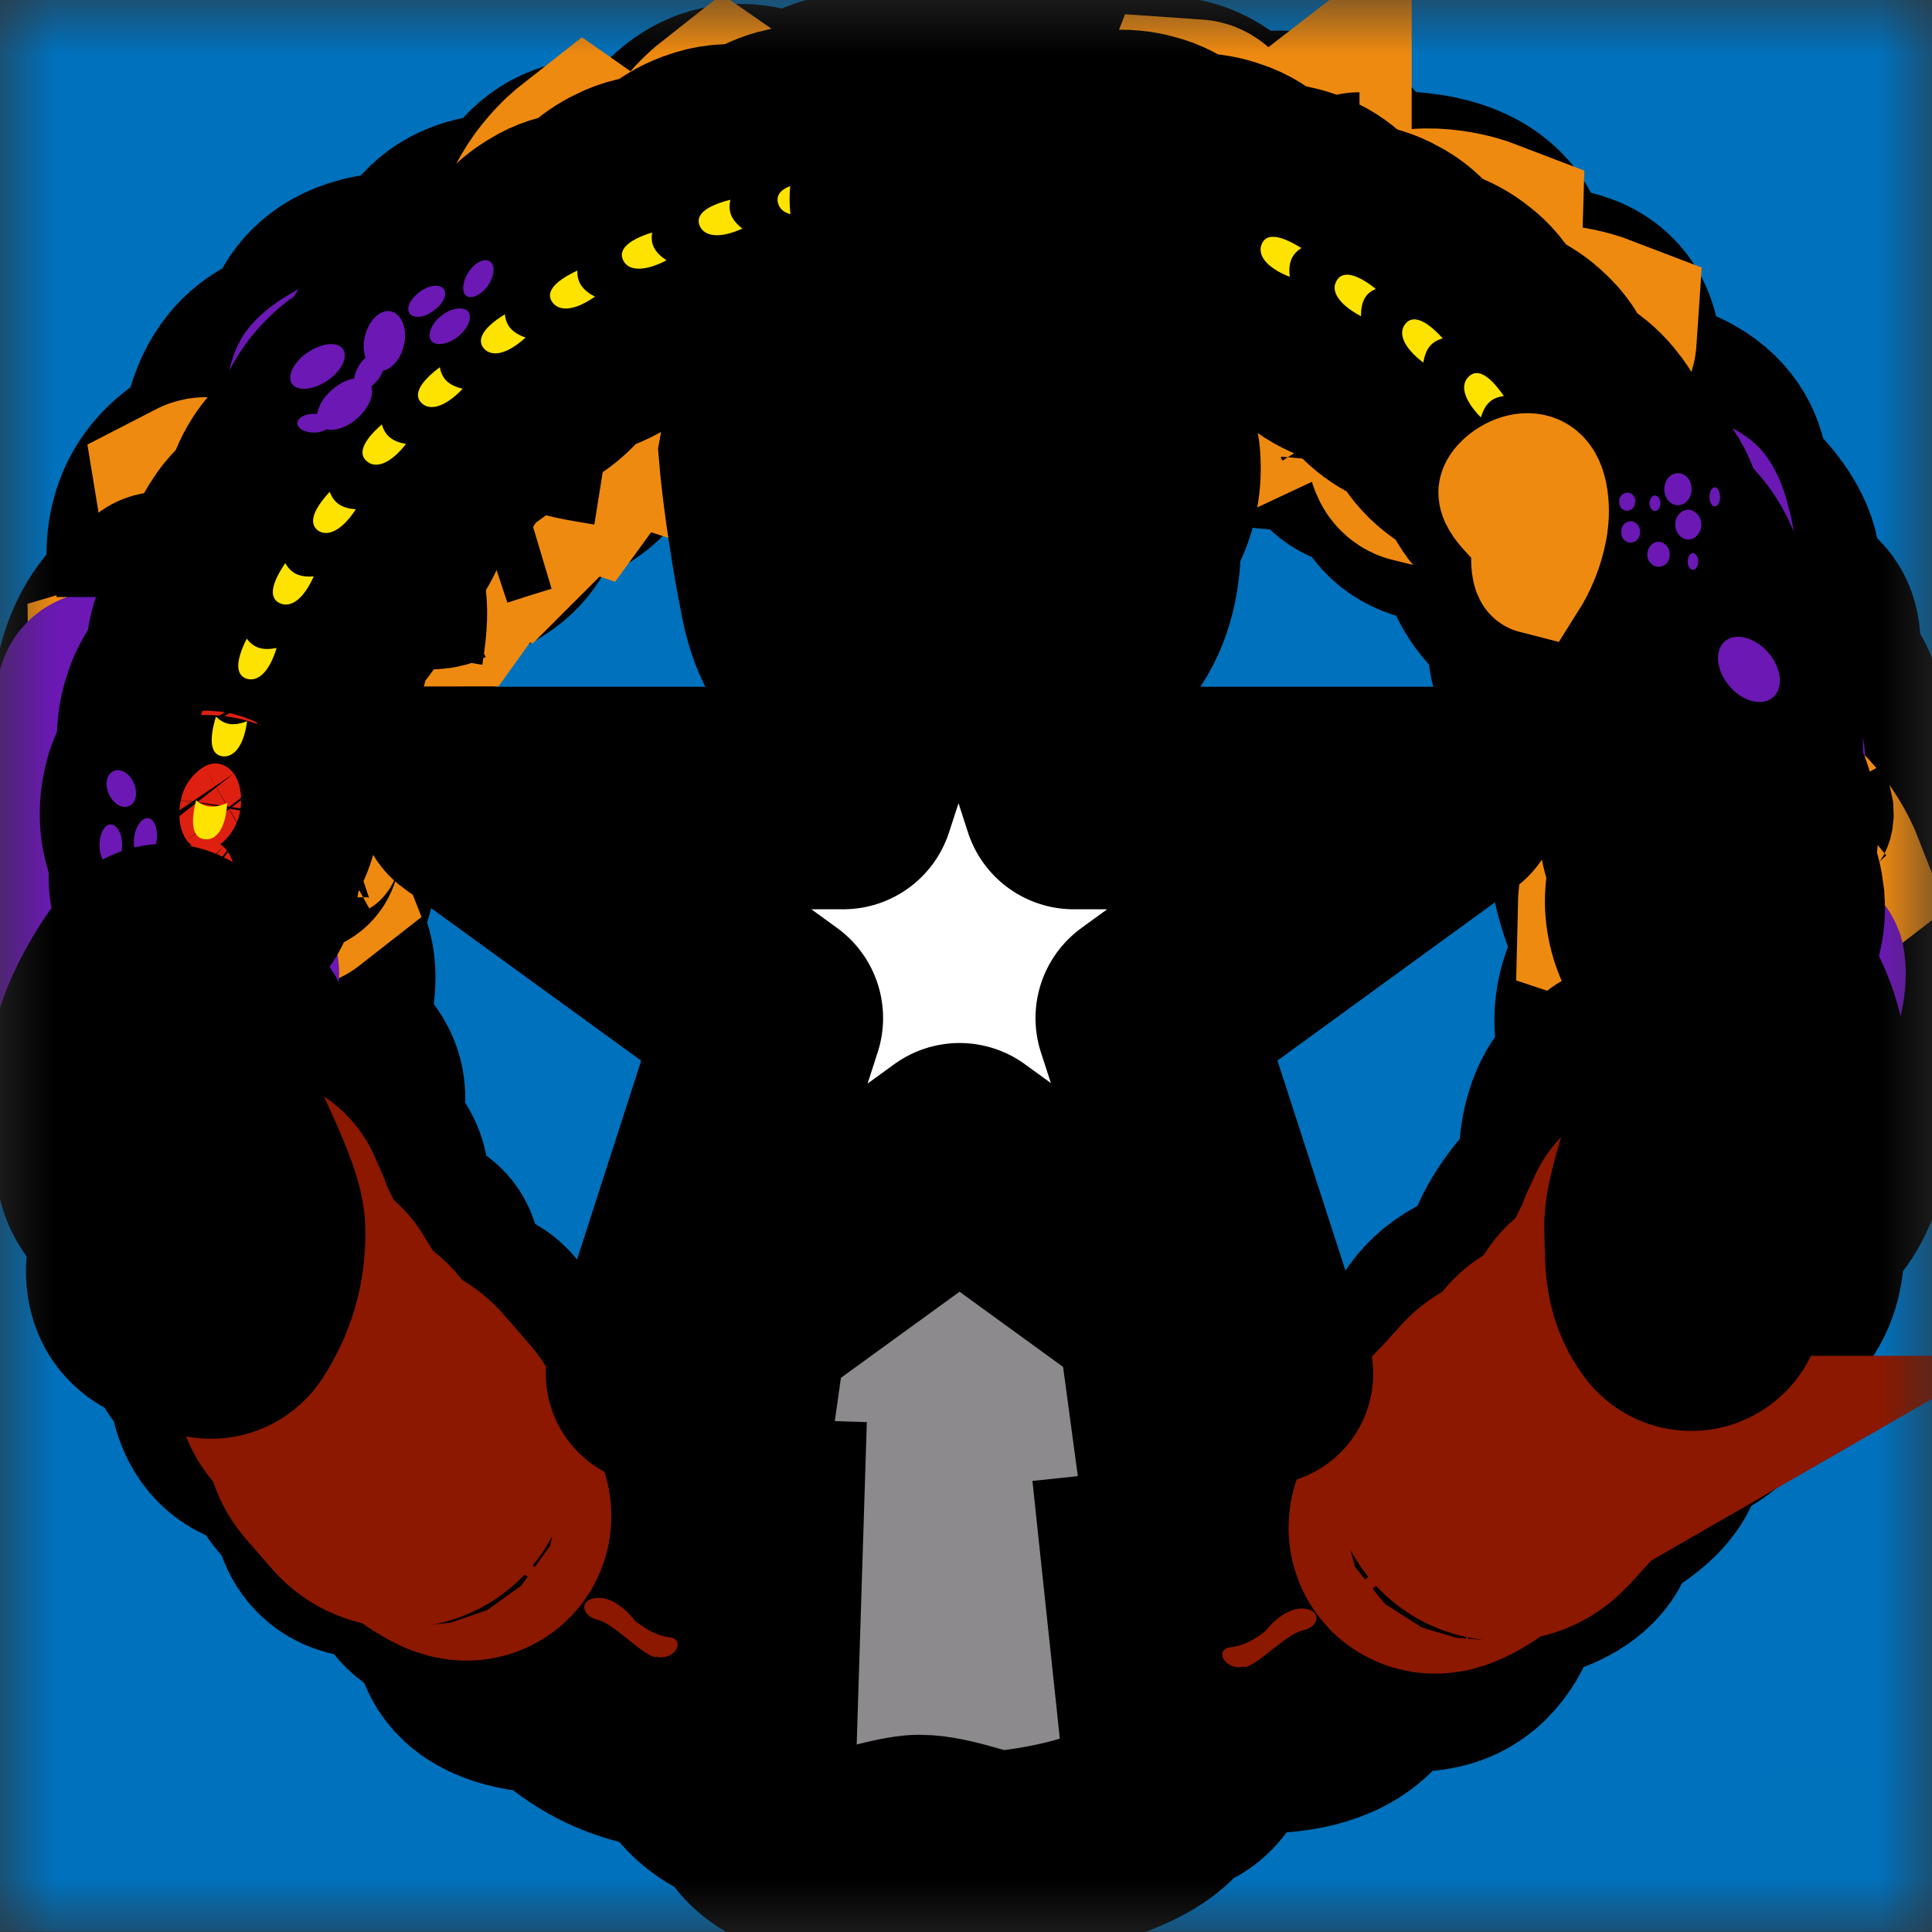 <svg width="18" height="18" viewBox="0 0 18 18" fill="none" xmlns="http://www.w3.org/2000/svg">
<rect x="0" y="0" width="18" height="18" fill="#333333" stroke="none"/>
<g id="mp" clip-path="url(#clip0_186_10766)">
<g id="Clip path group">
<mask id="mask0_186_10766" style="mask-type:luminance" maskUnits="userSpaceOnUse" x="-1" y="0" width="19" height="18">
<g id="mp-a">
<path id="Vector" d="M-0.001 0H17.996V17.997H-0.001V0Z" fill="white"/>
</g>
</mask>
<g mask="url(#mask0_186_10766)">
<g id="Group">
<path id="Vector_2" fill-rule="evenodd" clip-rule="evenodd" d="M-9 0H26.998V17.997H-9V0Z" fill="#0071BC"/>
<path id="Vector_3" fill-rule="evenodd" clip-rule="evenodd" d="M11.08 14.238C11.08 14.238 11.715 13.567 12.324 13.694C12.506 12.99 13.199 12.932 13.199 12.932C13.199 12.932 13.13 12.152 14.015 11.982C14.041 11.452 14.578 11.009 14.578 11.009C14.578 11.009 14.469 10.189 15.031 9.997C14.687 9.344 15.147 8.872 15.14 8.857C15.133 8.843 14.559 7.823 15.071 7.533C14.527 7.076 14.708 6.553 14.708 6.553C14.708 6.553 14.113 6.405 14.327 5.693C13.841 5.61 13.743 4.823 13.743 4.823C13.743 4.823 12.988 4.971 12.901 4.318C12.404 4.398 12.35 3.908 12.342 3.908C12.339 3.908 11.363 4.173 11.167 3.436C10.79 3.629 10.623 3.28 10.623 3.28C10.623 3.28 10.078 3.549 9.755 3.03C9.11 3.433 8.75 3.012 8.75 3.012C8.75 3.012 7.901 3.574 7.622 3.139C7.121 3.647 6.675 3.429 6.675 3.429C6.675 3.429 6.297 4.097 5.684 3.926C5.546 4.55 4.842 4.561 4.842 4.561C4.842 4.561 4.915 5.113 4.073 5.258C3.964 5.904 3.525 6.016 3.525 6.016C3.525 6.016 3.569 6.644 3.17 6.844C3.315 7.199 2.945 7.631 2.945 7.631C2.945 7.631 3.337 8.128 2.803 8.672C3.318 8.807 2.948 9.692 2.948 9.692C2.948 9.692 3.652 10.011 3.206 10.599C3.714 10.759 3.554 11.165 3.562 11.401C3.888 11.546 4.171 11.473 4.033 12.127C5.027 12.236 4.556 12.787 4.556 12.787C4.556 12.787 5.02 12.805 4.839 13.172C5.684 13.153 5.808 13.807 5.808 13.807C5.808 13.807 6.595 13.6 6.7 13.905C6.802 14.209 6.355 16.263 6.355 16.263C6.355 16.263 5.691 16.263 5.194 15.733C4.037 15.704 4.295 14.942 4.276 14.942C4.258 14.942 3.892 15.08 3.703 14.445C2.927 14.605 2.952 13.952 2.945 13.944C2.937 13.941 2.596 13.789 2.727 13.466C1.929 13.538 1.987 12.758 1.987 12.758C1.813 12.685 1.747 12.522 1.773 12.359C1.671 12.323 0.96 12.312 1.326 11.379C0.652 10.969 1.072 10.498 1.072 10.498C1.072 10.498 0.136 10.015 0.855 9.46C0.325 8.672 0.906 8.273 0.906 8.273C0.906 8.273 0.162 7.518 0.916 6.981C0.793 5.831 1.479 5.559 1.479 5.559C1.479 5.559 1.116 4.627 2.096 4.235C2.157 3.291 2.84 3.262 2.84 3.262C2.84 3.262 2.858 2.511 3.928 2.587C4.138 1.916 4.871 2.05 4.871 2.05C4.871 2.05 5.096 1.238 6.091 1.629C6.599 0.639 7.35 1.147 7.35 1.147C7.35 1.147 7.825 0.835 8.065 0.929C8.366 0.414 9.008 0.911 9.425 1.013C9.578 0.955 10.115 0.548 10.528 1.06C11.08 0.697 11.548 1.35 11.548 1.35C11.548 1.35 12.306 0.962 12.658 1.844C14.266 1.698 14.033 2.747 14.033 2.747C14.033 2.747 15.296 2.457 15.02 3.716C16.171 3.796 16.054 4.55 16.054 4.55C16.054 4.55 16.78 5.102 16.461 5.595C17.107 5.624 16.871 6.249 16.871 6.249C16.871 6.249 17.364 6.437 16.954 7.206C17.901 7.965 17.136 8.712 17.136 8.709C17.125 8.701 17.64 9.318 17.176 10.026C17.317 11.151 16.747 11.437 16.747 11.437C16.747 11.437 16.893 12.163 16.261 12.37C16.247 13.222 15.441 13.328 15.441 13.328C15.441 13.328 15.659 13.698 14.857 14.09C14.824 14.663 13.99 14.707 13.99 14.707C13.99 14.707 13.91 15.759 12.847 15.476C12.593 16.317 11.348 16.067 11.323 16.056C11.297 16.045 11.083 14.249 11.083 14.242L11.08 14.238Z" fill="white" stroke="black" stroke-width="1.961"/>
<path id="Vector_4" fill-rule="evenodd" clip-rule="evenodd" d="M3.369 4.166C3.369 4.166 3.638 4.398 3.587 4.747C3.536 5.095 3.337 5.578 3.377 5.937C3.402 6.082 3.391 6.34 3.391 6.34C3.391 6.34 3.152 5.998 3.148 5.632C3.144 5.265 3.409 4.917 3.409 4.645C3.409 4.373 3.362 4.162 3.369 4.166ZM3.235 4.271C3.235 4.271 2.887 4.605 2.843 4.928C2.807 5.095 2.796 5.871 2.792 6.22L2.731 6.895C2.72 7.047 2.985 6.633 3.003 6.3C2.988 5.904 2.997 5.508 3.028 5.113C3.061 4.968 3.054 4.812 3.101 4.67L3.235 4.271Z" fill="#217900" stroke="black" stroke-width="1.961" stroke-linejoin="round"/>
<g id="Group_2">
<path id="Vector_5" fill-rule="evenodd" clip-rule="evenodd" d="M10.917 3.181C10.917 3.181 11.371 2.971 11.498 2.583C11.625 2.194 11.106 2.191 11.037 2.314C10.968 2.437 11.095 2.746 11.062 2.826C11.03 2.909 10.845 3.105 10.917 3.181Z" fill="#FFD200" stroke="#EF8A10" stroke-width="1.961"/>
<path id="Vector_6" fill-rule="evenodd" clip-rule="evenodd" d="M6.903 3.323C6.903 3.323 7.197 2.92 7.121 2.517C7.048 2.115 6.588 2.365 6.588 2.507C6.588 2.648 6.849 2.855 6.86 2.942C6.871 3.029 6.805 3.29 6.903 3.323ZM6.109 3.562C6.109 3.562 6.403 3.16 6.326 2.757C6.254 2.354 5.793 2.604 5.793 2.746C5.793 2.888 6.054 3.094 6.065 3.181C6.076 3.269 6.011 3.53 6.109 3.562ZM5.227 3.835C5.227 3.835 5.521 3.432 5.445 3.029C5.372 2.626 4.911 2.877 4.911 3.018C4.911 3.16 5.173 3.366 5.183 3.454C5.194 3.541 5.129 3.802 5.227 3.835ZM4.61 4.451C4.61 4.451 4.9 4.052 4.828 3.65C4.748 3.247 4.291 3.497 4.291 3.639C4.291 3.78 4.552 3.987 4.563 4.074C4.574 4.161 4.509 4.422 4.606 4.455L4.61 4.451ZM3.957 5.054C3.957 5.054 4.247 4.651 4.175 4.248C4.095 3.845 3.638 4.096 3.638 4.237C3.638 4.379 3.899 4.586 3.91 4.673C3.921 4.76 3.855 5.021 3.953 5.054H3.957Z" fill="#FFD200" stroke="#EF8A10" stroke-width="2.683"/>
<path id="Vector_7" fill-rule="evenodd" clip-rule="evenodd" d="M5.456 1.567C5.456 1.567 5.064 1.875 5.031 2.281C4.995 2.691 5.503 2.572 5.539 2.437C5.576 2.3 5.383 2.031 5.394 1.944C5.409 1.857 5.539 1.625 5.456 1.567ZM6.762 1.164C6.762 1.164 6.37 1.472 6.334 1.879C6.298 2.289 6.806 2.169 6.846 2.035C6.882 1.897 6.69 1.628 6.7 1.541C6.715 1.454 6.846 1.222 6.762 1.164ZM1.896 4.687C1.896 4.687 1.976 5.181 2.317 5.405C2.658 5.63 2.8 5.133 2.698 5.032C2.597 4.93 2.266 4.977 2.197 4.923C2.125 4.872 1.987 4.64 1.896 4.687ZM1.243 6.356C1.243 6.356 1.247 6.857 1.548 7.133C1.849 7.412 2.067 6.94 1.983 6.824C1.9 6.708 1.566 6.701 1.504 6.639C1.443 6.574 1.341 6.327 1.243 6.356ZM2.749 8.221C2.749 8.221 2.568 7.757 2.19 7.604C1.813 7.448 1.773 7.967 1.893 8.04C2.009 8.12 2.328 8.014 2.404 8.051C2.484 8.087 2.666 8.286 2.749 8.221ZM2.433 7.416C2.433 7.416 2.738 7.017 2.669 6.617C2.6 6.211 2.139 6.454 2.136 6.596C2.136 6.737 2.39 6.948 2.401 7.035C2.408 7.122 2.339 7.383 2.437 7.416H2.433ZM11.846 3.584C11.846 3.584 12.296 3.374 12.426 2.985C12.557 2.597 12.034 2.593 11.965 2.717C11.896 2.84 12.023 3.149 11.991 3.228C11.958 3.312 11.773 3.508 11.846 3.584ZM13.213 4.266C13.213 4.266 13.478 3.845 13.377 3.446C13.275 3.051 12.832 3.33 12.843 3.471C12.854 3.617 13.126 3.802 13.145 3.889C13.163 3.976 13.112 4.241 13.213 4.266ZM16.951 8.145C16.951 8.145 16.769 7.681 16.392 7.524C16.011 7.368 15.975 7.887 16.091 7.967C16.211 8.04 16.526 7.935 16.606 7.974C16.686 8.011 16.867 8.21 16.951 8.145ZM15.122 8.435C15.122 8.435 15.133 7.935 15.438 7.662C15.743 7.387 15.953 7.862 15.87 7.974C15.783 8.087 15.449 8.094 15.387 8.156C15.325 8.221 15.22 8.468 15.122 8.435ZM14.828 3.149C14.828 3.149 14.364 2.971 13.994 3.149C13.623 3.326 13.986 3.707 14.124 3.667C14.262 3.631 14.389 3.326 14.473 3.29C14.552 3.257 14.821 3.254 14.828 3.149ZM13.761 2.256C13.761 2.256 13.297 2.078 12.927 2.256C12.56 2.437 12.92 2.815 13.057 2.775C13.195 2.739 13.326 2.434 13.406 2.397C13.486 2.365 13.758 2.361 13.761 2.256ZM12.172 1.403C12.172 1.403 11.777 1.708 11.737 2.118C11.7 2.524 12.208 2.412 12.245 2.278C12.285 2.14 12.092 1.871 12.107 1.784C12.121 1.697 12.256 1.465 12.172 1.407V1.403ZM11.134 1.16C11.134 1.16 10.953 1.625 11.131 1.995C11.309 2.365 11.686 2.002 11.65 1.868C11.613 1.733 11.305 1.599 11.272 1.516C11.24 1.436 11.236 1.167 11.134 1.16ZM8.195 2.949C8.195 2.949 8.518 2.572 8.471 2.162C8.424 1.755 7.949 1.973 7.938 2.114C7.93 2.256 8.174 2.477 8.181 2.568C8.181 2.655 8.101 2.909 8.195 2.949Z" fill="#FFD200" stroke="#EF8A10" stroke-width="1.961"/>
</g>
<path id="Vector_8" fill-rule="evenodd" clip-rule="evenodd" d="M9.948 3.763C9.948 3.763 10.721 3.814 10.761 4.256C10.801 4.699 10.576 4.968 10.576 4.968C10.576 4.968 10.674 5.926 9.916 6.205C9.107 6.303 7.837 6.227 7.837 6.227C7.837 6.227 7.466 6.321 7.314 5.548C7.162 4.775 7.118 4.227 7.118 4.227C7.118 4.227 7.194 3.796 7.739 3.77C8.283 3.741 9.945 3.774 9.952 3.763H9.948Z" fill="#8C8A8C" stroke="black" stroke-width="1.961"/>
<path id="Vector_9" d="M10.572 4.963C10.572 4.963 10.155 5.482 10.198 5.689" stroke="black" stroke-width="1.961" stroke-linecap="round"/>
<path id="Vector_10" fill-rule="evenodd" clip-rule="evenodd" d="M10.014 6.179C10.115 6.266 10.213 6.361 10.235 6.68L10.278 7.319L10.819 12.181L11.294 15.697L11.327 16.241C11.327 16.241 11.215 16.64 10.892 16.677C10.663 17.159 9.404 17.301 9.281 17.293C9.168 17.29 8.765 17.123 8.522 17.145C8.279 17.166 7.858 17.326 7.67 17.301C7.481 17.275 7.053 17.127 6.98 16.818C6.45 16.651 6.363 16.248 6.363 16.248L6.937 12.181L7.492 7.036C7.492 7.036 7.557 6.35 7.833 6.248C8.119 6.223 9.6 6.277 10.014 6.176V6.179Z" fill="#8C8A8C" stroke="black" stroke-width="1.961"/>
<path id="Vector_11" d="M7.096 13.219L6.983 16.815M10.594 13.694L10.909 16.659" stroke="black" stroke-width="1.961"/>
<path id="Vector_12" d="M1.352 11.346L1.338 11.389M16.294 11.219L16.305 11.255" stroke="black" stroke-width="1.032"/>
<path id="Vector_13" d="M0.949 6.492C0.949 6.492 1.188 6.818 1.228 7.007C1.272 7.196 1.352 7.566 1.453 7.718C1.559 7.867 2.143 8.713 2.179 9.065C2.179 9.293 1.932 9.689 1.562 9.696C1.334 9.689 0.738 9.536 0.713 9.028C0.688 8.52 0.895 8.506 0.92 8.194C0.945 7.885 0.949 6.499 0.949 6.488V6.492Z" stroke="#6B18B5" stroke-width="1.961" stroke-linejoin="round"/>
<path id="Vector_14" d="M5.016 2.033C5.016 2.033 4.77 2.047 4.581 2.149C4.436 2.239 4.189 2.366 4.015 2.609C3.576 2.95 2.912 3.11 2.705 3.397C2.578 3.589 2.585 4.057 2.901 4.253C3.1 4.369 3.688 4.547 3.971 4.126C4.262 3.702 4.087 3.582 4.225 3.306C4.461 2.671 5.013 2.036 5.016 2.029V2.033ZM10.956 1.408C10.956 1.408 10.775 1.241 10.568 1.18C10.401 1.136 10.125 1.154 9.839 1.125C9.283 1.049 8.714 0.65 8.365 0.697C8.14 0.744 7.81 1.075 7.886 1.434C7.941 1.659 8.191 2.112 8.696 2.022C9.196 1.935 9.193 1.822 9.49 1.731C10.212 1.325 10.949 1.405 10.956 1.405V1.408ZM16.849 7.134C16.892 7.04 16.812 6.866 16.762 6.655C16.707 6.492 16.631 6.238 16.439 6.013C16.21 5.505 16.25 4.805 16.025 4.536C15.866 4.366 15.408 4.26 15.143 4.518C14.984 4.685 14.672 5.211 15.013 5.592C15.354 5.969 15.503 5.828 15.739 6.027C16.301 6.405 16.573 7.065 16.849 7.134ZM16.653 11.59C16.725 11.481 16.867 11.281 16.849 11.111C16.838 10.973 16.91 10.567 16.921 10.385C16.972 9.834 17.32 9.38 17.223 8.898C17.168 8.676 16.838 8.353 16.482 8.448C16.261 8.517 15.771 8.785 15.884 9.282C15.996 9.783 16.156 9.772 16.265 10.066C16.569 10.668 16.373 11.383 16.653 11.59Z" stroke="#6B18B5" stroke-width="1.032" stroke-linejoin="round"/>
<path id="Vector_15" d="M12.565 15.123C12.565 15.123 12.47 15.305 12.848 15.461M13.319 14.695C13.319 14.695 13.736 14.594 14.02 14.695M14.571 13.636C14.571 13.643 14.513 13.824 14.847 14.086M14.81 13.164C14.81 13.164 15.057 13.345 15.471 13.338M12.325 13.694C12.325 13.694 12.339 14.173 12.093 14.398M13.152 12.954C13.152 12.954 13.555 13.055 13.889 12.888M15.75 12.253C15.75 12.253 15.837 12.377 16.287 12.355M14.001 11.97C14.012 11.977 14.527 12.144 14.854 11.992M15.028 9.996C15.028 9.996 15.05 9.971 15.21 10.53M15.427 8.425C15.427 8.425 15.406 8.723 15.166 8.853M16.955 7.21C16.955 7.21 16.607 7.493 16.672 7.609M15.22 7.006C15.22 7.006 15.402 7.311 15.108 7.522M14.346 5.704C14.346 5.704 14.658 5.689 14.796 5.958M13.758 4.819H13.998M14.999 3.73C14.999 3.741 15.065 3.799 14.941 3.922M12.775 3.763C12.775 3.763 12.942 4.024 12.913 4.343M13.736 2.877C13.809 2.87 14.056 2.761 14.056 2.761M12.666 1.84C12.659 1.84 12.572 2.166 12.731 2.282M12.263 3.327C12.263 3.676 12.539 3.588 12.35 3.922M11.588 3.037C11.428 3.149 11.282 3.281 11.153 3.429M10.475 2.856C10.475 2.856 10.656 3.037 10.612 3.284M9.945 2.71C9.945 2.71 9.85 2.986 9.727 3.059M8.98 2.638C8.972 2.652 8.827 2.964 8.726 3.022M7.662 2.645C7.67 2.645 7.808 2.935 7.626 3.146M7.358 1.146C7.365 1.154 7.387 1.371 7.249 1.56M6.051 1.64C6.051 1.647 6.113 1.887 5.725 1.967M5.322 3.846C5.329 3.861 5.692 3.919 5.692 3.919M4.419 4.684C4.564 4.636 4.711 4.59 4.858 4.546M3.715 5.229C3.729 5.229 4.019 5.279 4.092 5.243M3.511 5.497C3.511 5.497 3.606 5.548 3.526 6.034M2.096 4.22L2.274 4.481M1.505 5.562C1.505 5.555 1.679 5.824 1.911 5.874M2.873 6.927C2.88 6.927 3.156 6.865 3.199 6.836M2.749 7.91C2.757 7.91 2.742 7.729 2.967 7.605M2.452 8.36C2.452 8.367 2.662 8.628 2.808 8.665M2.329 8.857C2.35 8.85 2.575 8.654 2.837 8.668M2.256 9.532C2.256 9.532 2.263 9.757 2.931 9.699M2.321 10.326C2.321 10.319 2.517 9.877 2.916 9.71M2.858 10.893C2.858 10.893 2.916 10.704 3.25 10.573M3.228 11.636C3.228 11.636 3.468 11.441 3.555 11.411M3.526 12.217C3.526 12.217 3.671 12.369 4.034 12.108M1.777 12.337C1.821 12.329 2.347 12.206 2.528 12.482M1.984 12.772C1.984 12.772 2.543 12.7 2.615 12.758M3.979 12.888C3.979 12.888 3.907 13.041 4.596 12.787M4.832 13.164C4.709 13.371 4.861 13.538 4.702 13.636M2.742 13.454C2.76 13.436 2.996 13.356 2.96 13.026M2.949 13.951C2.978 13.944 3.363 13.777 3.442 13.864M3.7 14.441C3.7 14.441 3.751 14.1 3.86 14.064M4.277 14.957C4.277 14.957 4.596 14.949 4.734 14.848M4.894 13.803C4.901 13.81 5.191 13.962 5.808 13.81M5.126 15.189C5.126 15.189 5.213 15.628 5.206 15.733" stroke="black" stroke-width="1.961"/>
<g id="Group_3">
<path id="Vector_16" fill-rule="evenodd" clip-rule="evenodd" d="M16.255 8.388C16.237 8.249 16.166 8.118 16.077 8.059C15.974 7.995 15.867 8.008 15.796 8.094C15.725 8.18 15.681 8.319 15.698 8.457C15.716 8.602 15.786 8.727 15.876 8.793C15.979 8.857 16.087 8.844 16.158 8.758C16.229 8.672 16.279 8.532 16.255 8.395L16.255 8.388Z" fill="#DE2010" stroke="black" stroke-width="2.602"/>
<path id="Vector_17" fill-rule="evenodd" clip-rule="evenodd" d="M16.193 7.651C16.176 7.513 16.105 7.382 16.016 7.323C15.912 7.258 15.805 7.272 15.734 7.358C15.663 7.444 15.619 7.583 15.636 7.721C15.654 7.866 15.725 7.991 15.815 8.057C15.918 8.121 16.025 8.108 16.096 8.021C16.167 7.935 16.218 7.796 16.194 7.658L16.193 7.651Z" fill="#DE2010" stroke="black" stroke-width="2.602"/>
<path id="Vector_18" fill-rule="evenodd" clip-rule="evenodd" d="M16.041 6.868C16.012 6.732 15.93 6.607 15.836 6.556C15.727 6.501 15.621 6.524 15.558 6.616C15.495 6.708 15.463 6.85 15.493 6.986C15.524 7.129 15.604 7.247 15.7 7.305C15.808 7.36 15.914 7.337 15.977 7.245C16.041 7.153 16.079 7.01 16.043 6.875L16.041 6.868Z" fill="#DE2010" stroke="black" stroke-width="2.602"/>
<path id="Vector_19" fill-rule="evenodd" clip-rule="evenodd" d="M15.77 6.047C15.707 5.923 15.595 5.823 15.492 5.798C15.373 5.772 15.276 5.821 15.239 5.926C15.201 6.031 15.207 6.177 15.27 6.301C15.336 6.432 15.444 6.525 15.551 6.557C15.67 6.582 15.767 6.533 15.804 6.428C15.842 6.323 15.842 6.174 15.773 6.053L15.77 6.047Z" fill="#DE2010" stroke="black" stroke-width="2.602"/>
<path id="Vector_20" fill-rule="evenodd" clip-rule="evenodd" d="M15.48 5.387C15.417 5.263 15.306 5.163 15.202 5.138C15.082 5.112 14.986 5.161 14.948 5.266C14.911 5.371 14.917 5.517 14.98 5.641C15.046 5.771 15.154 5.865 15.261 5.896C15.38 5.922 15.477 5.873 15.514 5.768C15.552 5.663 15.552 5.514 15.483 5.393L15.48 5.387Z" fill="#DE2010" stroke="black" stroke-width="2.602"/>
<path id="Vector_21" fill-rule="evenodd" clip-rule="evenodd" d="M15.068 4.725C14.994 4.607 14.875 4.517 14.769 4.5C14.648 4.485 14.556 4.542 14.528 4.65C14.499 4.758 14.517 4.902 14.591 5.021C14.668 5.145 14.784 5.229 14.893 5.251C15.014 5.267 15.105 5.21 15.134 5.102C15.163 4.994 15.15 4.846 15.071 4.731L15.068 4.725Z" fill="#DE2010" stroke="black" stroke-width="2.602"/>
<path id="Vector_22" fill-rule="evenodd" clip-rule="evenodd" d="M14.607 4.086C14.523 3.975 14.395 3.897 14.289 3.891C14.167 3.887 14.081 3.953 14.063 4.063C14.045 4.173 14.077 4.315 14.161 4.426C14.25 4.542 14.373 4.615 14.484 4.626C14.606 4.63 14.692 4.564 14.71 4.454C14.728 4.344 14.701 4.198 14.611 4.091L14.607 4.086Z" fill="#DE2010" stroke="black" stroke-width="2.602"/>
<path id="Vector_23" fill-rule="evenodd" clip-rule="evenodd" d="M14.058 3.493C13.959 3.396 13.821 3.337 13.715 3.347C13.594 3.361 13.518 3.438 13.516 3.55C13.514 3.661 13.567 3.797 13.666 3.895C13.771 3.997 13.903 4.051 14.015 4.046C14.136 4.032 14.211 3.955 14.213 3.843C14.215 3.732 14.168 3.591 14.063 3.498L14.058 3.493Z" fill="#DE2010" stroke="black" stroke-width="2.603"/>
<path id="Vector_24" fill-rule="evenodd" clip-rule="evenodd" d="M13.44 2.945C13.332 2.857 13.19 2.811 13.084 2.83C12.965 2.856 12.897 2.94 12.905 3.051C12.914 3.162 12.978 3.293 13.087 3.381C13.2 3.473 13.337 3.514 13.448 3.499C13.567 3.474 13.635 3.39 13.627 3.279C13.618 3.168 13.558 3.032 13.445 2.949L13.44 2.945Z" fill="#DE2010" stroke="black" stroke-width="2.602"/>
<path id="Vector_25" fill-rule="evenodd" clip-rule="evenodd" d="M12.784 2.508C12.662 2.44 12.514 2.418 12.414 2.454C12.301 2.499 12.247 2.593 12.274 2.702C12.301 2.81 12.386 2.928 12.508 2.997C12.635 3.069 12.777 3.087 12.883 3.054C12.996 3.009 13.05 2.915 13.023 2.807C12.996 2.698 12.914 2.574 12.79 2.512L12.784 2.508Z" fill="#DE2010" stroke="black" stroke-width="2.602"/>
<path id="Vector_26" fill-rule="evenodd" clip-rule="evenodd" d="M12.05 2.122C11.923 2.065 11.774 2.057 11.677 2.102C11.568 2.157 11.524 2.256 11.56 2.361C11.597 2.466 11.692 2.576 11.819 2.634C11.952 2.694 12.095 2.699 12.198 2.656C12.307 2.602 12.352 2.503 12.315 2.397C12.279 2.292 12.186 2.176 12.056 2.125L12.05 2.122Z" fill="#DE2010" stroke="black" stroke-width="2.602"/>
<path id="Vector_27" fill-rule="evenodd" clip-rule="evenodd" d="M11.332 1.831C11.201 1.782 11.052 1.784 10.958 1.836C10.854 1.898 10.816 1.999 10.859 2.102C10.903 2.205 11.005 2.308 11.136 2.356C11.273 2.407 11.416 2.403 11.516 2.354C11.621 2.292 11.659 2.19 11.615 2.088C11.572 1.985 11.471 1.875 11.338 1.833L11.332 1.831Z" fill="#DE2010" stroke="black" stroke-width="2.602"/>
<path id="Vector_28" fill-rule="evenodd" clip-rule="evenodd" d="M10.602 1.6C10.468 1.562 10.319 1.575 10.23 1.634C10.13 1.704 10.1 1.808 10.151 1.907C10.202 2.006 10.313 2.101 10.447 2.139C10.587 2.18 10.729 2.165 10.825 2.108C10.925 2.038 10.955 1.934 10.904 1.835C10.853 1.736 10.744 1.634 10.608 1.602L10.602 1.6Z" fill="#DE2010" stroke="black" stroke-width="2.603"/>
<path id="Vector_29" fill-rule="evenodd" clip-rule="evenodd" d="M9.796 1.465C9.658 1.447 9.513 1.484 9.434 1.555C9.346 1.64 9.332 1.747 9.398 1.837C9.464 1.927 9.588 2.004 9.726 2.021C9.871 2.04 10.009 2.003 10.095 1.932C10.183 1.847 10.197 1.74 10.131 1.65C10.065 1.56 9.942 1.476 9.803 1.466L9.796 1.465Z" fill="#DE2010" stroke="black" stroke-width="2.602"/>
<path id="Vector_30" fill-rule="evenodd" clip-rule="evenodd" d="M9.003 1.42C8.864 1.415 8.723 1.463 8.65 1.542C8.569 1.633 8.565 1.741 8.638 1.825C8.712 1.909 8.841 1.976 8.981 1.981C9.127 1.987 9.261 1.938 9.341 1.86C9.421 1.769 9.426 1.661 9.352 1.577C9.279 1.492 9.15 1.42 9.01 1.421L9.003 1.42Z" fill="#DE2010" stroke="black" stroke-width="2.603"/>
<path id="Vector_31" fill-rule="evenodd" clip-rule="evenodd" d="M8.274 1.442C8.134 1.436 7.993 1.485 7.92 1.563C7.84 1.655 7.836 1.763 7.909 1.847C7.982 1.931 8.112 1.997 8.251 2.003C8.397 2.008 8.532 1.96 8.611 1.882C8.692 1.79 8.696 1.682 8.623 1.598C8.55 1.514 8.42 1.441 8.281 1.442L8.274 1.442Z" fill="#DE2010" stroke="black" stroke-width="2.603"/>
<path id="Vector_32" fill-rule="evenodd" clip-rule="evenodd" d="M7.424 1.548C7.288 1.579 7.164 1.663 7.114 1.758C7.061 1.867 7.085 1.972 7.178 2.034C7.27 2.096 7.413 2.126 7.549 2.095C7.691 2.063 7.808 1.98 7.865 1.884C7.919 1.775 7.895 1.669 7.802 1.607C7.709 1.545 7.565 1.509 7.431 1.547L7.424 1.548Z" fill="#DE2010" stroke="black" stroke-width="2.602"/>
<path id="Vector_33" fill-rule="evenodd" clip-rule="evenodd" d="M6.647 1.741C6.514 1.783 6.397 1.877 6.356 1.975C6.311 2.088 6.344 2.192 6.442 2.246C6.539 2.3 6.684 2.318 6.816 2.276C6.956 2.231 7.066 2.14 7.114 2.039C7.159 1.926 7.126 1.823 7.028 1.769C6.931 1.715 6.784 1.69 6.653 1.739L6.647 1.741Z" fill="#DE2010" stroke="black" stroke-width="2.603"/>
<path id="Vector_34" fill-rule="evenodd" clip-rule="evenodd" d="M5.94 2.046C5.813 2.104 5.709 2.21 5.679 2.313C5.648 2.431 5.693 2.529 5.796 2.572C5.9 2.614 6.045 2.614 6.172 2.557C6.305 2.496 6.403 2.392 6.439 2.287C6.47 2.169 6.425 2.07 6.322 2.028C6.219 1.986 6.07 1.979 5.946 2.043L5.94 2.046Z" fill="#DE2010" stroke="black" stroke-width="2.602"/>
<path id="Vector_35" fill-rule="evenodd" clip-rule="evenodd" d="M5.234 2.408C5.113 2.476 5.018 2.591 4.997 2.696C4.976 2.816 5.029 2.911 5.136 2.944C5.242 2.977 5.388 2.965 5.509 2.897C5.636 2.825 5.725 2.713 5.752 2.605C5.773 2.485 5.72 2.391 5.613 2.357C5.507 2.324 5.358 2.33 5.24 2.404L5.234 2.408Z" fill="#DE2010" stroke="black" stroke-width="2.602"/>
<path id="Vector_36" fill-rule="evenodd" clip-rule="evenodd" d="M4.567 2.86C4.454 2.941 4.372 3.066 4.362 3.173C4.355 3.294 4.418 3.382 4.528 3.404C4.637 3.425 4.78 3.398 4.893 3.317C5.012 3.232 5.089 3.111 5.104 3C5.111 2.878 5.048 2.79 4.938 2.769C4.829 2.748 4.682 2.77 4.573 2.856L4.567 2.86Z" fill="#DE2010" stroke="black" stroke-width="2.602"/>
<path id="Vector_37" fill-rule="evenodd" clip-rule="evenodd" d="M3.949 3.327C3.843 3.418 3.772 3.549 3.771 3.656C3.774 3.778 3.845 3.86 3.956 3.872C4.066 3.884 4.207 3.845 4.313 3.754C4.424 3.66 4.49 3.533 4.495 3.421C4.492 3.299 4.422 3.217 4.311 3.205C4.2 3.193 4.056 3.227 3.954 3.323L3.949 3.327Z" fill="#DE2010" stroke="black" stroke-width="2.602"/>
<path id="Vector_38" fill-rule="evenodd" clip-rule="evenodd" d="M3.403 3.898C3.304 3.995 3.243 4.132 3.25 4.238C3.262 4.359 3.338 4.436 3.449 4.441C3.561 4.445 3.698 4.395 3.797 4.297C3.901 4.195 3.958 4.063 3.955 3.952C3.943 3.831 3.868 3.754 3.756 3.75C3.645 3.745 3.503 3.79 3.408 3.893L3.403 3.898Z" fill="#DE2010" stroke="black" stroke-width="2.602"/>
<path id="Vector_39" fill-rule="evenodd" clip-rule="evenodd" d="M2.935 4.532C2.845 4.637 2.795 4.778 2.811 4.884C2.833 5.004 2.915 5.074 3.026 5.069C3.138 5.064 3.27 5.003 3.361 4.897C3.456 4.786 3.501 4.651 3.49 4.54C3.468 4.42 3.386 4.349 3.274 4.355C3.163 4.36 3.025 4.416 2.94 4.526L2.935 4.532Z" fill="#DE2010" stroke="black" stroke-width="2.602"/>
<path id="Vector_40" fill-rule="evenodd" clip-rule="evenodd" d="M2.508 5.18C2.429 5.294 2.395 5.44 2.422 5.543C2.456 5.66 2.546 5.721 2.656 5.704C2.766 5.687 2.891 5.613 2.97 5.498C3.053 5.377 3.084 5.238 3.06 5.128C3.026 5.012 2.937 4.95 2.826 4.968C2.716 4.985 2.585 5.055 2.512 5.174L2.508 5.18Z" fill="#DE2010" stroke="black" stroke-width="2.602"/>
<path id="Vector_41" fill-rule="evenodd" clip-rule="evenodd" d="M2.15 5.915C2.092 6.041 2.083 6.191 2.128 6.288C2.182 6.397 2.28 6.442 2.386 6.406C2.492 6.37 2.602 6.275 2.66 6.149C2.721 6.016 2.727 5.873 2.686 5.77C2.631 5.66 2.533 5.615 2.427 5.651C2.322 5.687 2.205 5.779 2.153 5.909L2.15 5.915Z" fill="#DE2010" stroke="black" stroke-width="2.602"/>
<path id="Vector_42" fill-rule="evenodd" clip-rule="evenodd" d="M1.864 6.685C1.817 6.816 1.822 6.965 1.875 7.058C1.939 7.162 2.041 7.198 2.143 7.152C2.245 7.107 2.346 7.003 2.393 6.871C2.442 6.733 2.435 6.591 2.384 6.491C2.32 6.388 2.218 6.352 2.116 6.397C2.014 6.442 1.906 6.544 1.866 6.678L1.864 6.685Z" fill="#DE2010" stroke="black" stroke-width="2.602"/>
<path id="Vector_43" fill-rule="evenodd" clip-rule="evenodd" d="M1.621 8.137C1.608 8.248 1.649 8.363 1.724 8.425C1.811 8.493 1.919 8.501 2.007 8.446C2.094 8.39 2.167 8.289 2.18 8.178C2.194 8.061 2.152 7.952 2.078 7.885C1.991 7.816 1.883 7.808 1.796 7.864C1.708 7.919 1.628 8.019 1.622 8.131L1.621 8.137Z" fill="#DE2010" stroke="black" stroke-width="2.331"/>
<path id="Vector_44" fill-rule="evenodd" clip-rule="evenodd" d="M1.685 7.458C1.654 7.594 1.676 7.742 1.739 7.828C1.814 7.924 1.92 7.948 2.016 7.891C2.112 7.834 2.201 7.719 2.232 7.583C2.264 7.44 2.241 7.299 2.179 7.207C2.104 7.111 1.998 7.087 1.902 7.143C1.806 7.2 1.711 7.314 1.686 7.451L1.685 7.458Z" fill="#DE2010" stroke="black" stroke-width="2.602"/>
</g>
<path id="Vector_45" fill-rule="evenodd" clip-rule="evenodd" d="M15.673 7.111C15.76 7.013 15.844 6.984 15.949 7.021C15.913 6.767 15.833 6.683 15.731 6.712C15.637 6.741 15.593 6.872 15.67 7.111H15.673ZM15.807 7.873C15.905 7.782 15.989 7.764 16.09 7.801C16.072 7.547 16 7.456 15.902 7.481C15.8 7.503 15.749 7.626 15.807 7.87V7.873ZM15.481 6.411C15.546 6.295 15.619 6.248 15.731 6.255C15.63 6.023 15.532 5.957 15.445 6.012C15.358 6.066 15.347 6.204 15.481 6.411ZM15.143 5.722C15.205 5.602 15.281 5.555 15.39 5.562C15.292 5.326 15.191 5.264 15.104 5.319C15.02 5.373 15.009 5.511 15.143 5.718V5.722ZM14.331 4.444C14.374 4.321 14.44 4.263 14.548 4.248C14.414 4.031 14.305 3.987 14.229 4.056C14.153 4.125 14.164 4.259 14.331 4.444ZM13.797 3.889C13.834 3.762 13.899 3.704 14.011 3.69C13.866 3.479 13.757 3.436 13.685 3.508C13.609 3.577 13.623 3.711 13.797 3.889ZM12.68 2.946C12.68 2.815 12.716 2.735 12.818 2.692C12.618 2.532 12.498 2.528 12.451 2.619C12.4 2.706 12.462 2.83 12.68 2.946ZM13.26 3.381C13.282 3.251 13.333 3.182 13.442 3.153C13.271 2.964 13.155 2.938 13.093 3.018C13.028 3.098 13.064 3.229 13.264 3.381H13.26ZM12.016 2.579C12.001 2.449 12.034 2.369 12.125 2.311C11.907 2.176 11.794 2.18 11.755 2.274C11.715 2.369 11.787 2.489 12.016 2.579ZM11.337 2.285C11.301 2.158 11.323 2.075 11.41 2.002C11.174 1.901 11.062 1.926 11.036 2.024C11.011 2.122 11.098 2.227 11.337 2.285ZM10.608 2.06C10.561 1.937 10.575 1.85 10.655 1.77C10.412 1.69 10.3 1.723 10.281 1.825C10.267 1.926 10.361 2.024 10.608 2.06ZM9.889 1.923C9.835 1.803 9.842 1.716 9.915 1.632C9.668 1.567 9.559 1.607 9.548 1.708C9.538 1.81 9.639 1.901 9.889 1.919V1.923ZM9.127 1.864C9.062 1.748 9.059 1.661 9.127 1.574C8.873 1.534 8.765 1.585 8.765 1.687C8.768 1.788 8.881 1.868 9.127 1.864ZM7.64 1.973C7.549 1.879 7.524 1.796 7.567 1.694C7.313 1.716 7.223 1.792 7.248 1.89C7.273 1.991 7.4 2.042 7.64 1.973ZM8.373 1.879C8.293 1.77 8.282 1.687 8.336 1.589C8.082 1.578 7.981 1.639 7.995 1.741C8.006 1.843 8.126 1.912 8.373 1.879ZM6.921 2.133C6.813 2.05 6.78 1.97 6.805 1.861C6.559 1.923 6.479 2.01 6.519 2.104C6.559 2.198 6.693 2.231 6.918 2.129L6.921 2.133ZM5.543 2.764C5.426 2.703 5.376 2.63 5.379 2.521C5.147 2.63 5.089 2.728 5.143 2.811C5.201 2.899 5.339 2.906 5.543 2.764ZM6.207 2.423C6.098 2.351 6.058 2.274 6.076 2.166C5.833 2.242 5.76 2.336 5.807 2.427C5.851 2.518 5.989 2.539 6.207 2.427V2.423ZM4.309 3.621C4.182 3.592 4.117 3.53 4.098 3.421C3.895 3.573 3.855 3.686 3.928 3.755C4 3.827 4.138 3.802 4.309 3.624V3.621ZM4.897 3.145C4.773 3.102 4.715 3.036 4.704 2.928C4.487 3.062 4.443 3.171 4.508 3.247C4.577 3.323 4.712 3.312 4.897 3.145ZM3.783 4.136C3.656 4.114 3.587 4.06 3.558 3.954C3.365 4.121 3.34 4.237 3.42 4.299C3.496 4.364 3.63 4.332 3.783 4.136ZM3.315 4.745C3.184 4.735 3.111 4.687 3.072 4.582C2.897 4.771 2.883 4.887 2.966 4.945C3.05 4.999 3.18 4.952 3.315 4.745ZM2.923 5.37C2.792 5.38 2.712 5.344 2.658 5.246C2.513 5.46 2.513 5.576 2.607 5.62C2.701 5.663 2.821 5.598 2.923 5.37ZM2.578 6.037C2.447 6.063 2.364 6.037 2.299 5.95C2.186 6.175 2.201 6.291 2.299 6.324C2.397 6.353 2.506 6.273 2.578 6.034V6.037ZM2.302 6.719C2.179 6.767 2.092 6.756 2.012 6.676C1.939 6.919 1.972 7.031 2.07 7.046C2.172 7.06 2.27 6.962 2.302 6.719ZM2.117 7.481C1.998 7.532 1.91 7.529 1.827 7.456C1.765 7.703 1.809 7.812 1.91 7.819C2.012 7.83 2.103 7.724 2.117 7.478V7.481ZM2.045 8.113C1.929 8.171 1.842 8.178 1.754 8.134C1.718 8.334 1.773 8.414 1.874 8.407C1.976 8.399 2.056 8.309 2.041 8.113H2.045ZM14.842 5.101C14.886 4.978 14.951 4.92 15.06 4.909C14.929 4.691 14.821 4.644 14.744 4.709C14.668 4.778 14.679 4.912 14.842 5.101ZM15.891 8.642C15.989 8.555 16.072 8.534 16.174 8.577C16.156 8.323 16.083 8.229 15.985 8.251C15.884 8.276 15.833 8.403 15.891 8.642Z" fill="#FFE300"/>
<path id="Vector_46" fill-rule="evenodd" clip-rule="evenodd" d="M14.894 4.5C14.89 4.5 14.604 4.783 14.655 5.131C14.702 5.479 14.923 5.908 14.883 6.267C14.843 6.63 14.774 6.866 14.774 6.866C14.774 6.866 15.112 6.485 15.115 6.118C15.119 5.755 14.887 5.269 14.887 5C14.887 4.732 14.898 4.493 14.894 4.496V4.5ZM15.42 5.661C15.42 5.661 15.195 5.828 15.217 6.205C15.239 6.583 15.63 7.279 15.63 7.279C15.63 7.279 15.917 7.867 15.906 8.019C15.899 8.172 15.961 7.874 15.932 7.537C15.903 7.203 15.471 6.463 15.471 6.463C15.471 6.463 15.38 6.31 15.387 6.06C15.398 5.806 15.424 5.665 15.42 5.661Z" fill="#217900" stroke="black" stroke-width="1.961" stroke-linejoin="round"/>
<path id="Vector_47" fill-rule="evenodd" clip-rule="evenodd" d="M8.707 0.973C8.707 0.893 8.616 0.828 8.507 0.828C8.398 0.828 8.311 0.893 8.311 0.973C8.311 1.049 8.398 1.115 8.507 1.115C8.616 1.115 8.703 1.049 8.703 0.97L8.707 0.973ZM8.79 1.3C8.79 1.227 8.696 1.166 8.587 1.166C8.474 1.166 8.384 1.227 8.384 1.303C8.384 1.38 8.474 1.438 8.587 1.438C8.696 1.438 8.79 1.376 8.79 1.3ZM9.04 0.912C9.04 0.912 8.808 1.086 8.903 1.155C9 1.224 9.265 1.002 9.265 1.002L9.04 0.912ZM15.851 4.888C15.851 4.865 15.846 4.842 15.835 4.821C15.824 4.8 15.809 4.782 15.789 4.769C15.771 4.756 15.75 4.749 15.728 4.749C15.706 4.749 15.684 4.756 15.666 4.769C15.648 4.783 15.633 4.801 15.622 4.821C15.612 4.842 15.607 4.865 15.608 4.888C15.608 4.912 15.613 4.935 15.624 4.956C15.635 4.977 15.65 4.995 15.67 5.008C15.687 5.02 15.708 5.026 15.729 5.026C15.751 5.026 15.772 5.02 15.789 5.008C15.809 4.995 15.824 4.977 15.835 4.956C15.846 4.935 15.851 4.912 15.851 4.888ZM15.76 4.558C15.76 4.475 15.706 4.409 15.633 4.409C15.561 4.409 15.506 4.475 15.506 4.558C15.506 4.642 15.564 4.707 15.633 4.707C15.702 4.707 15.76 4.642 15.76 4.558ZM15.822 5.233C15.822 5.19 15.8 5.153 15.771 5.153C15.746 5.153 15.724 5.19 15.724 5.233C15.724 5.277 15.746 5.309 15.771 5.309C15.8 5.309 15.822 5.273 15.822 5.233ZM16.025 4.631C16.025 4.58 16.003 4.54 15.978 4.54C15.949 4.54 15.927 4.58 15.927 4.631C15.927 4.682 15.949 4.718 15.978 4.718C16.003 4.718 16.025 4.682 16.025 4.631ZM15.47 4.689C15.47 4.653 15.448 4.616 15.419 4.616C15.39 4.616 15.368 4.653 15.368 4.689C15.368 4.725 15.39 4.761 15.419 4.761C15.448 4.761 15.47 4.729 15.47 4.689ZM15.557 5.168C15.557 5.102 15.51 5.048 15.452 5.048C15.394 5.048 15.347 5.102 15.347 5.168C15.347 5.229 15.394 5.28 15.456 5.28C15.517 5.28 15.557 5.229 15.557 5.164V5.168ZM15.281 4.957C15.281 4.903 15.242 4.856 15.191 4.856C15.143 4.856 15.104 4.899 15.104 4.957C15.104 5.015 15.143 5.055 15.191 5.055C15.242 5.055 15.281 5.012 15.281 4.957ZM15.238 4.674C15.238 4.645 15.223 4.616 15.202 4.602C15.19 4.594 15.176 4.59 15.162 4.59C15.148 4.59 15.134 4.594 15.122 4.602C15.11 4.61 15.101 4.621 15.094 4.633C15.088 4.646 15.085 4.66 15.085 4.674C15.085 4.703 15.096 4.732 15.122 4.747C15.133 4.754 15.146 4.758 15.16 4.758C15.173 4.758 15.187 4.754 15.198 4.747C15.21 4.739 15.219 4.728 15.226 4.715C15.232 4.703 15.235 4.688 15.234 4.674H15.238ZM16.497 6.108C16.381 5.955 16.199 5.89 16.087 5.962C15.978 6.035 15.978 6.216 16.094 6.369C16.207 6.521 16.392 6.583 16.5 6.51C16.613 6.438 16.609 6.256 16.497 6.108ZM16.823 8.887C16.842 8.702 16.751 8.539 16.62 8.524C16.486 8.506 16.359 8.644 16.337 8.829C16.316 9.01 16.406 9.177 16.541 9.192C16.675 9.206 16.798 9.072 16.82 8.887H16.823ZM16.889 10.502C16.925 10.32 16.852 10.153 16.722 10.124C16.588 10.095 16.453 10.222 16.413 10.404C16.377 10.585 16.45 10.756 16.584 10.785C16.715 10.81 16.852 10.687 16.889 10.505V10.502ZM17.201 8.989C17.201 8.916 17.15 8.858 17.092 8.858C17.034 8.858 16.983 8.916 16.983 8.989C16.983 9.061 17.03 9.123 17.092 9.123C17.154 9.123 17.201 9.061 17.201 8.989ZM16.929 9.293L16.704 9.547C16.704 9.547 16.49 9.555 16.5 9.624C16.515 9.696 16.794 9.903 16.791 9.986C16.791 10.066 16.98 9.965 16.98 9.965L17.132 9.5C17.132 9.5 17.125 9.181 17.041 9.185C16.958 9.192 16.936 9.286 16.932 9.293H16.929ZM2.03 9.192C2.03 9.163 2.019 9.135 1.998 9.115C1.978 9.094 1.95 9.083 1.921 9.083C1.892 9.083 1.865 9.094 1.844 9.115C1.824 9.135 1.812 9.163 1.812 9.192C1.812 9.221 1.824 9.248 1.844 9.269C1.865 9.289 1.892 9.301 1.921 9.301C1.95 9.301 1.978 9.289 1.998 9.269C2.019 9.248 2.03 9.221 2.03 9.192ZM2.132 8.865C2.132 8.8 2.081 8.749 2.023 8.749C1.965 8.749 1.914 8.8 1.914 8.862C1.914 8.923 1.965 8.978 2.023 8.978C2.081 8.978 2.132 8.927 2.132 8.862V8.865ZM1.246 7.294C1.207 7.203 1.119 7.153 1.058 7.185C0.992 7.211 0.974 7.309 1.014 7.399C1.058 7.49 1.141 7.541 1.203 7.508C1.268 7.483 1.286 7.385 1.246 7.294ZM1.511 8.274C1.457 8.154 1.341 8.089 1.257 8.129C1.174 8.169 1.141 8.288 1.196 8.404C1.25 8.52 1.37 8.586 1.457 8.55C1.544 8.513 1.566 8.39 1.511 8.27V8.274ZM1.802 8.989C1.816 8.843 1.758 8.706 1.664 8.687C1.569 8.666 1.482 8.771 1.464 8.916C1.442 9.061 1.504 9.199 1.598 9.217C1.689 9.235 1.78 9.134 1.798 8.989H1.802ZM1.341 9.09C1.395 8.956 1.377 8.811 1.29 8.764C1.203 8.716 1.094 8.796 1.036 8.931C0.978 9.065 1 9.214 1.083 9.257C1.167 9.301 1.283 9.228 1.337 9.094L1.341 9.09Z" fill="#6B18B5"/>
<path id="Vector_48" fill-rule="evenodd" clip-rule="evenodd" d="M1.13 8.781C1.13 8.712 1.076 8.657 1.011 8.657C0.945 8.657 0.891 8.715 0.891 8.784C0.891 8.853 0.945 8.908 1.011 8.908C1.076 8.908 1.13 8.853 1.13 8.784V8.781ZM1.036 8.472C1.037 8.457 1.035 8.443 1.03 8.428C1.025 8.414 1.017 8.402 1.007 8.391C0.997 8.38 0.984 8.371 0.971 8.365C0.957 8.359 0.942 8.356 0.927 8.356C0.866 8.356 0.818 8.407 0.818 8.472C0.818 8.538 0.866 8.585 0.927 8.585C0.989 8.585 1.036 8.534 1.036 8.472ZM1.138 7.874C1.138 7.765 1.09 7.681 1.029 7.681C0.974 7.681 0.927 7.768 0.927 7.874C0.927 7.979 0.974 8.066 1.032 8.066C1.09 8.066 1.138 7.979 1.138 7.874ZM1.461 7.827C1.471 7.721 1.439 7.631 1.381 7.623C1.323 7.616 1.265 7.696 1.25 7.797C1.236 7.906 1.272 7.993 1.33 8.004C1.388 8.012 1.446 7.932 1.461 7.827ZM3.757 3.24C3.801 3.095 3.757 2.943 3.659 2.906C3.561 2.87 3.449 2.964 3.405 3.113C3.362 3.258 3.405 3.411 3.503 3.447C3.601 3.483 3.714 3.389 3.757 3.24ZM3.322 3.904C3.449 3.795 3.503 3.643 3.442 3.567C3.384 3.49 3.231 3.516 3.101 3.625C2.97 3.734 2.919 3.882 2.981 3.962C3.039 4.035 3.191 4.013 3.322 3.904ZM3.068 3.534C3.191 3.443 3.249 3.313 3.188 3.244C3.126 3.175 2.977 3.204 2.85 3.295C2.723 3.389 2.669 3.52 2.727 3.585C2.785 3.65 2.941 3.628 3.068 3.534ZM4.048 2.888C4.135 2.826 4.171 2.736 4.131 2.689C4.088 2.641 3.986 2.66 3.903 2.725C3.819 2.79 3.779 2.877 3.819 2.924C3.863 2.972 3.964 2.957 4.048 2.888Z" fill="#6B18B5"/>
<path id="Vector_49" fill-rule="evenodd" clip-rule="evenodd" d="M3.537 3.515C3.595 3.424 3.598 3.326 3.544 3.297C3.493 3.268 3.399 3.315 3.344 3.406C3.29 3.497 3.279 3.595 3.333 3.624C3.388 3.653 3.479 3.606 3.537 3.515ZM4.277 3.127C4.368 3.051 4.404 2.945 4.357 2.898C4.306 2.851 4.193 2.873 4.103 2.949C4.012 3.025 3.976 3.13 4.023 3.181C4.07 3.228 4.183 3.207 4.277 3.127ZM2.938 4.03C3.021 4.027 3.087 3.983 3.083 3.936C3.076 3.885 3 3.849 2.916 3.856C2.829 3.856 2.764 3.903 2.771 3.95C2.778 3.998 2.851 4.034 2.938 4.03ZM4.553 2.651C4.611 2.557 4.614 2.463 4.56 2.434C4.509 2.401 4.415 2.452 4.36 2.543C4.306 2.633 4.299 2.728 4.349 2.76C4.404 2.789 4.495 2.739 4.553 2.651Z" fill="#6B18B5"/>
<path id="Vector_50" fill-rule="evenodd" clip-rule="evenodd" d="M14.287 5.388C14.287 5.388 14.552 4.967 14.451 4.568C14.349 4.173 13.906 4.452 13.917 4.594C13.928 4.739 14.2 4.924 14.218 5.011C14.236 5.098 14.189 5.363 14.287 5.388Z" fill="#FFD200" stroke="#EF8A10" stroke-width="1.032"/>
<path id="Vector_51" fill-rule="evenodd" clip-rule="evenodd" d="M9.204 1.884C9.204 1.884 10.162 1.92 10.169 2.541C10.166 2.638 10.169 2.751 10.133 3.03C10.227 2.968 10.304 2.883 10.354 2.782C10.405 2.682 10.429 2.57 10.423 2.457C10.431 1.826 9.571 1.398 9.204 1.884Z" fill="#217900" stroke="black" stroke-width="2.477" stroke-linejoin="round"/>
<path id="Vector_52" fill-rule="evenodd" clip-rule="evenodd" d="M8.595 1.854C8.595 1.854 9.368 1.695 9.375 2.315C9.382 2.932 9.128 3.034 9.128 3.034C9.128 3.034 9.723 2.907 9.723 2.279C9.727 1.647 8.961 1.368 8.595 1.854Z" fill="#217900" stroke="black" stroke-width="2.477" stroke-linejoin="round"/>
<path id="Vector_53" fill-rule="evenodd" clip-rule="evenodd" d="M11.221 15.25C11.221 15.25 14.839 14.23 15.928 9.789C15.293 14.346 11.334 15.791 11.334 15.791L11.218 15.25H11.221Z" fill="#F7DF73" stroke="black" stroke-width="2.683" stroke-linejoin="round"/>
<path id="Vector_54" fill-rule="evenodd" clip-rule="evenodd" d="M11.592 15.531C11.705 15.531 11.98 15.222 12.14 15.19C12.3 15.153 12.318 14.994 12.133 14.986C11.951 14.983 11.792 15.193 11.792 15.193C11.792 15.193 11.636 15.331 11.469 15.346C11.305 15.364 11.411 15.571 11.592 15.527V15.531Z" fill="#8C1800"/>
<path id="Vector_55" fill-rule="evenodd" clip-rule="evenodd" d="M13.678 13.973C13.678 13.973 13.301 14.19 13.351 14.245C13.406 14.295 13.74 14.038 13.747 14.03C13.754 14.027 13.888 13.86 13.674 13.973H13.678Z" fill="#8C1800" stroke="#8C1800" stroke-width="2.683"/>
<path id="Vector_56" fill-rule="evenodd" clip-rule="evenodd" d="M12.364 14.963C12.364 14.963 12.252 14.924 12.539 14.811C12.829 14.699 12.811 14.568 12.902 14.517C12.999 14.463 13.199 14.321 13.239 14.405C13.279 14.488 13.028 14.651 12.97 14.669C12.912 14.688 12.622 14.953 12.539 14.974C12.459 15 12.397 14.985 12.364 14.963Z" fill="#8C1800"/>
<path id="Vector_57" d="M14.237 13.422C13.99 13.698 13.99 13.69 13.99 13.69" stroke="#8C1800" stroke-width="3.2" stroke-linecap="round"/>
<path id="Vector_58" d="M14.607 12.969L14.371 13.259" stroke="#8C1800" stroke-width="2.993" stroke-linecap="round"/>
<path id="Vector_59" d="M14.977 12.381L14.712 12.802" stroke="#8C1800" stroke-width="2.683" stroke-linecap="round"/>
<path id="Vector_60" d="M15.289 11.778L15.071 12.214M15.431 11.459L15.358 11.615" stroke="#8C1800" stroke-width="2.477" stroke-linecap="round"/>
<path id="Vector_61" d="M15.59 11.041L15.532 11.222" stroke="#8C1800" stroke-width="1.445" stroke-linecap="round"/>
<path id="Vector_62" fill-rule="evenodd" clip-rule="evenodd" d="M6.476 15.16C6.476 15.16 2.887 14.118 1.81 9.594C2.438 14.238 6.365 15.706 6.365 15.706L6.476 15.16Z" fill="#F7DF73" stroke="black" stroke-width="2.653" stroke-linejoin="round"/>
<path id="Vector_63" fill-rule="evenodd" clip-rule="evenodd" d="M6.109 15.438C6 15.438 5.725 15.126 5.565 15.09C5.409 15.054 5.394 14.89 5.572 14.887C5.754 14.88 5.913 15.097 5.913 15.097C5.913 15.097 6.069 15.235 6.233 15.253C6.396 15.271 6.291 15.478 6.109 15.435V15.438Z" fill="#8C1800"/>
<path id="Vector_64" fill-rule="evenodd" clip-rule="evenodd" d="M4.046 13.855C4.046 13.855 4.419 14.082 4.364 14.139C4.315 14.189 3.984 13.926 3.977 13.919C3.97 13.912 3.839 13.742 4.046 13.855Z" fill="#8C1800" stroke="#8C1800" stroke-width="2.653"/>
<path id="Vector_65" fill-rule="evenodd" clip-rule="evenodd" d="M5.347 14.863C5.347 14.863 5.456 14.823 5.17 14.707C4.887 14.594 4.901 14.463 4.807 14.409C4.716 14.355 4.517 14.209 4.48 14.293C4.444 14.376 4.687 14.547 4.745 14.565C4.803 14.583 5.09 14.852 5.17 14.877C5.253 14.899 5.311 14.888 5.347 14.863Z" fill="#8C1800"/>
<path id="Vector_66" d="M3.494 13.295L3.735 13.572" stroke="#8C1800" stroke-width="3.184" stroke-linecap="round"/>
<path id="Vector_67" d="M3.121 12.834L3.355 13.125" stroke="#8C1800" stroke-width="2.985" stroke-linecap="round"/>
<path id="Vector_68" d="M2.755 12.232L3.018 12.665" stroke="#8C1800" stroke-width="2.786" stroke-linecap="round"/>
<path id="Vector_69" d="M2.444 11.621L2.665 12.068M2.306 11.295L2.375 11.451" stroke="#8C1800" stroke-width="2.587" stroke-linecap="round"/>
<path id="Vector_70" d="M2.148 10.871L2.21 11.062" stroke="#8C1800" stroke-width="1.592" stroke-linecap="round"/>
<path id="Vector_71" fill-rule="evenodd" clip-rule="evenodd" d="M16.105 8.969C16.123 9.248 16.396 9.513 16.287 10.003C16.152 10.551 15.67 11.864 15.757 12.093C15.612 11.897 15.637 11.716 15.626 11.44C15.612 11.168 16.022 10.155 16.058 9.811C16.058 9.502 16.087 9.085 16.105 8.969Z" fill="#217900" stroke="black" stroke-width="2.477" stroke-linejoin="round"/>
<path id="Vector_72" fill-rule="evenodd" clip-rule="evenodd" d="M16.106 8.977C16.106 8.977 16.548 9.539 16.527 9.985C16.501 10.428 16.255 10.95 16.338 11.183C16.193 10.987 16.157 10.86 16.146 10.588C16.135 10.316 16.363 10.014 16.32 9.717C16.273 9.419 16.102 8.977 16.102 8.977H16.106ZM1.541 9.1C1.523 9.379 1.316 9.63 1.421 10.116C1.559 10.664 2.045 11.364 1.966 12.166C2.101 11.962 2.171 11.721 2.165 11.477C2.176 11.204 1.624 10.286 1.588 9.942C1.588 9.633 1.559 9.216 1.541 9.1Z" fill="#217900" stroke="black" stroke-width="2.477" stroke-linejoin="round"/>
<path id="Vector_73" fill-rule="evenodd" clip-rule="evenodd" d="M1.541 9.107C1.541 9.107 1.106 9.652 1.131 10.098C1.138 10.392 1.682 11.633 1.603 11.865C1.744 11.669 1.784 11.691 1.777 11.393C1.617 10.635 1.334 10.149 1.381 9.855C1.428 9.557 1.548 9.107 1.541 9.107Z" fill="#217900" stroke="black" stroke-width="2.477" stroke-linejoin="round"/>
<path id="Vector_74" d="M8.935 4.121L10.004 7.435H13.502L10.684 9.485L11.757 12.799L8.94 10.754L6.122 12.799L7.191 9.485L4.368 7.435H7.856L8.935 4.121Z" fill="white" stroke="black" stroke-width="2.073" stroke-linecap="square" stroke-linejoin="round"/>
</g>
</g>
</g>
</g>
<defs>
<clipPath id="clip0_186_10766">
<rect width="18" height="18" fill="white"/>
</clipPath>
</defs>
</svg>
